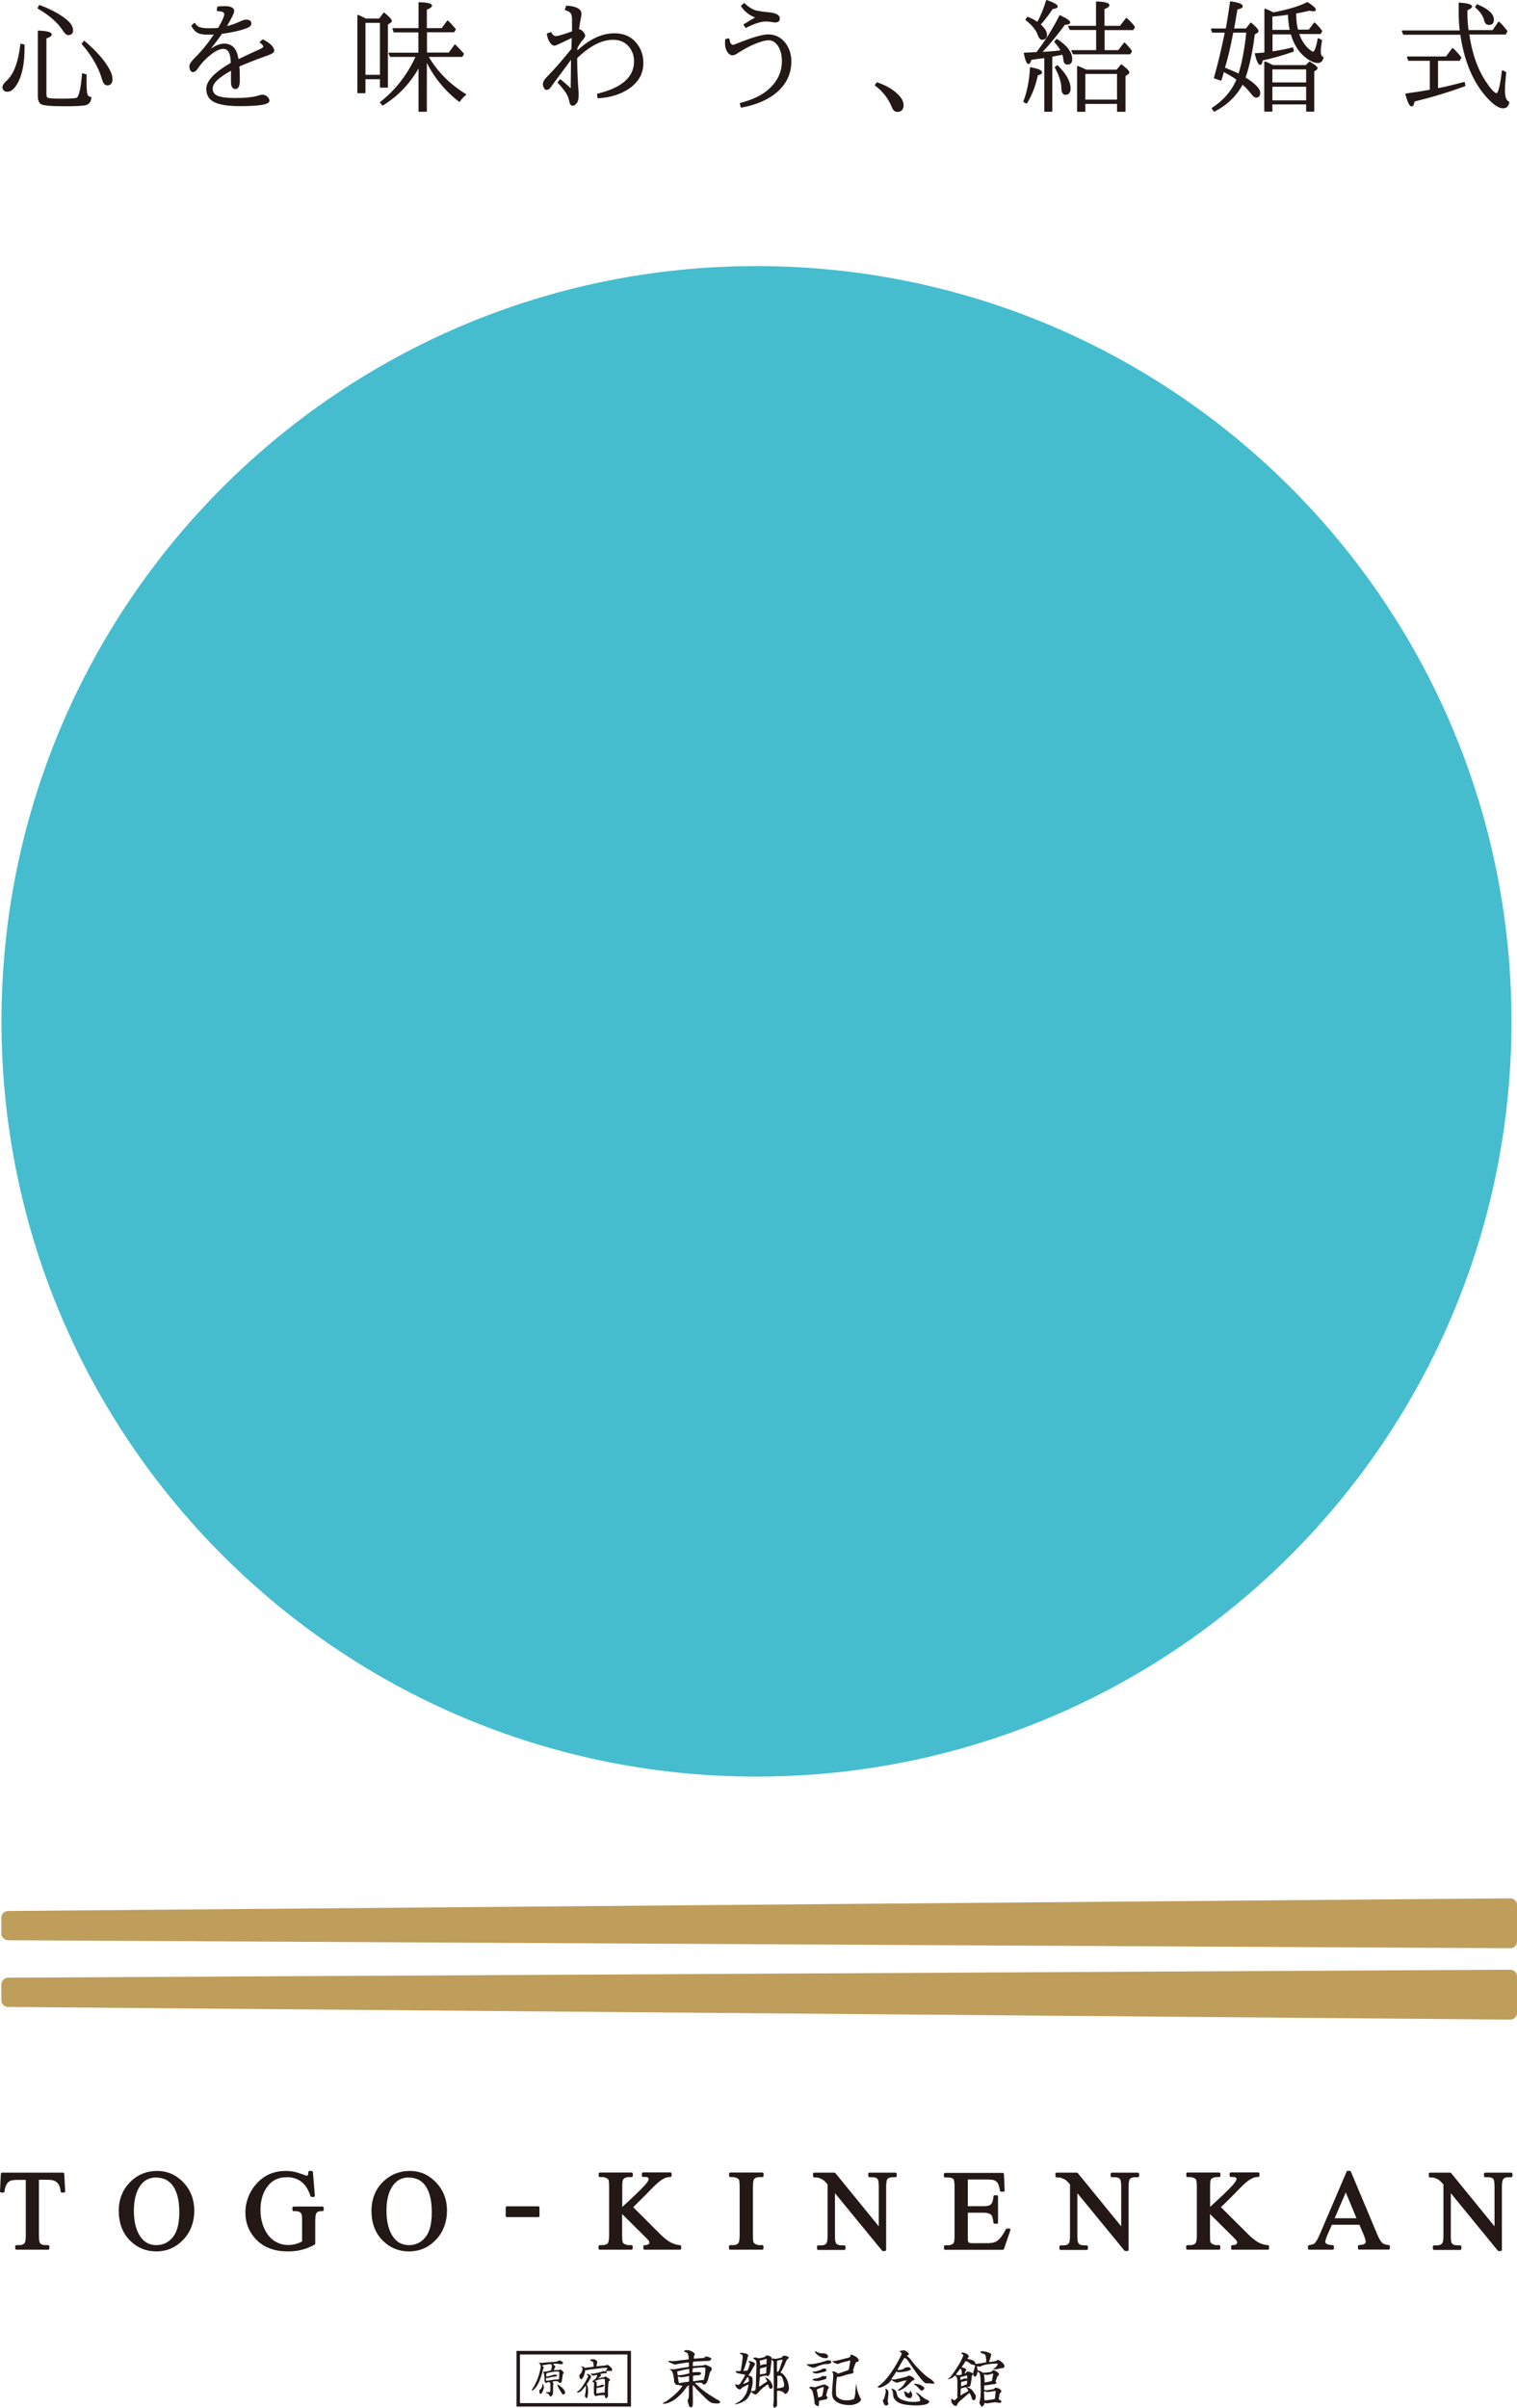 <?xml version="1.0" encoding="UTF-8"?>
<svg id="_レイヤー_1" data-name="レイヤー 1" xmlns="http://www.w3.org/2000/svg" viewBox="0 0 123.53 196.02">
  <defs>
    <style>
      .cls-1, .cls-2, .cls-3 {
        stroke-width: 0px;
      }

      .cls-1, .cls-4, .cls-5 {
        fill: #231815;
      }

      .cls-2 {
        fill: #bf9d5a;
      }

      .cls-3 {
        fill: #45bdcf;
      }

      .cls-4 {
        stroke-width: .1px;
      }

      .cls-4, .cls-5 {
        stroke: #231815;
        stroke-linecap: round;
        stroke-linejoin: round;
      }

      .cls-5 {
        stroke-width: .2px;
      }
    </style>
  </defs>
  <path class="cls-3" d="m123.08,83.14c0,33.96-27.52,61.48-61.48,61.48S.12,117.09.12,83.14,27.64,21.66,61.6,21.66s61.48,27.52,61.48,61.48Z"/>
  <g>
    <path class="cls-5" d="m5.13,176.96l.08,1.42h-.17c-.03-.25-.08-.43-.14-.54-.1-.18-.21-.3-.37-.38-.15-.08-.35-.12-.61-.12h-.85v4.63c0,.38.04.61.12.7.12.13.29.19.52.19h.21v.17H1.34v-.17h.21c.25,0,.44-.07.55-.23.06-.09.1-.31.1-.65v-4.63h-.73c-.28,0-.48.02-.61.06-.15.05-.29.16-.39.32-.11.17-.18.38-.2.65H.1l.07-1.42h4.95Z"/>
    <path class="cls-5" d="m12.81,176.82c.79,0,1.47.3,2.05.9.57.6.86,1.35.86,2.24s-.29,1.69-.87,2.29c-.58.61-1.29.92-2.12.92s-1.53-.3-2.11-.89c-.56-.59-.85-1.36-.85-2.31s.33-1.75.99-2.36c.56-.53,1.24-.79,2.04-.79Zm-.08.33c-.54,0-.98.2-1.31.6-.4.51-.62,1.24-.62,2.21s.21,1.75.64,2.29c.33.4.75.61,1.29.61.57,0,1.04-.22,1.41-.67.37-.44.56-1.14.56-2.1,0-1.04-.2-1.81-.62-2.32-.33-.4-.79-.61-1.36-.61Z"/>
    <path class="cls-5" d="m25.38,176.82l.16,1.92h-.16c-.16-.48-.36-.83-.62-1.08-.36-.35-.83-.53-1.39-.53-.78,0-1.36.31-1.76.92-.34.52-.5,1.13-.5,1.84,0,.58.11,1.11.33,1.58.22.48.52.83.88,1.05.36.22.73.33,1.12.33.22,0,.44-.03.65-.08.21-.06.41-.14.61-.25v-1.75c0-.3-.02-.51-.07-.6-.04-.09-.12-.16-.21-.21-.1-.05-.27-.07-.51-.07v-.17h2.35v.17h-.11c-.23,0-.39.08-.48.23-.06.11-.1.33-.1.66v1.85c-.34.19-.68.33-1.02.41-.33.09-.7.13-1.11.13-1.18,0-2.07-.38-2.68-1.13-.46-.56-.68-1.21-.68-1.95,0-.53.13-1.04.38-1.54.31-.58.72-1.03,1.25-1.34.45-.26.97-.39,1.57-.39.22,0,.42.02.61.06.18.03.44.11.77.23.17.06.28.1.34.1.05,0,.1-.03.14-.08.04-.05.06-.16.07-.31h.17Z"/>
    <path class="cls-5" d="m33.39,176.82c.79,0,1.47.3,2.04.9.58.6.87,1.35.87,2.24s-.3,1.69-.87,2.29c-.58.61-1.29.92-2.12.92s-1.54-.3-2.11-.89c-.57-.59-.85-1.36-.85-2.31s.32-1.75.98-2.36c.57-.53,1.26-.79,2.05-.79Zm-.09.33c-.54,0-.98.2-1.31.6-.41.51-.62,1.24-.62,2.21s.21,1.75.64,2.29c.32.4.75.61,1.29.61.57,0,1.04-.22,1.41-.67.37-.44.55-1.14.55-2.1,0-1.04-.2-1.81-.61-2.32-.33-.4-.79-.61-1.36-.61Z"/>
    <path class="cls-5" d="m41.28,179.7h2.55v.68h-2.55v-.68Z"/>
    <path class="cls-5" d="m51.41,179.66l2.23,2.23c.37.37.69.62.95.75.26.13.52.21.78.22v.17h-2.88v-.17c.17,0,.3-.03.37-.09.07-.06.12-.12.12-.2,0-.07-.02-.13-.05-.19-.02-.05-.12-.16-.28-.32l-2.09-2.07v1.96c0,.31.02.51.06.61.02.07.08.14.18.19.13.07.27.11.42.11h.2v.17h-2.58v-.17h.21c.24,0,.44-.07.54-.22.07-.1.11-.33.11-.69v-3.92c0-.3-.02-.51-.05-.61-.03-.07-.1-.13-.19-.19-.13-.07-.27-.11-.4-.11h-.21v-.17h2.58v.17h-.2c-.15,0-.28.03-.42.1-.08.05-.15.12-.19.21-.03.1-.05.29-.05.59v1.86c.06-.06.27-.24.62-.57.88-.81,1.42-1.35,1.61-1.63.08-.12.12-.22.12-.31,0-.08-.03-.13-.1-.19-.05-.05-.16-.07-.31-.07h-.14v-.17h2.22v.17c-.13,0-.25.02-.35.05-.12.03-.24.1-.4.19-.15.1-.34.25-.56.46-.07.06-.37.37-.91.92l-.93.92Z"/>
    <path class="cls-5" d="m62.07,182.86v.17h-2.61v-.17h.22c.24,0,.42-.07.54-.22.07-.1.11-.33.11-.69v-3.92c0-.3-.02-.51-.05-.61-.03-.07-.1-.14-.19-.19-.13-.07-.27-.11-.4-.11h-.22v-.17h2.61v.17h-.22c-.25,0-.43.07-.54.22-.07.1-.11.32-.11.69v3.92c0,.31.02.51.06.61.02.07.09.14.18.19.13.07.27.11.4.11h.22Z"/>
    <path class="cls-5" d="m66.3,176.96h1.65l3.71,4.55v-3.5c0-.37-.04-.61-.13-.7-.11-.13-.29-.18-.52-.18h-.21v-.17h2.12v.17h-.21c-.26,0-.45.07-.55.23-.06.1-.1.31-.1.66v5.12h-.16l-4.01-4.89v3.74c0,.38.04.61.13.7.11.13.29.19.52.19h.21v.17h-2.12v-.17h.21c.27,0,.45-.07.55-.23.06-.09.1-.31.1-.65v-4.22c-.17-.2-.31-.34-.39-.4-.1-.07-.22-.13-.4-.19-.09-.03-.22-.04-.39-.04v-.17Z"/>
    <path class="cls-5" d="m78.71,177.29v2.4h1.34c.34,0,.57-.05.69-.16.15-.14.23-.38.26-.73h.17v2.12h-.17c-.04-.3-.09-.48-.13-.57-.05-.11-.14-.19-.27-.24-.12-.06-.31-.09-.55-.09h-1.34v2c0,.27.01.43.03.49.03.06.06.11.13.14.06.03.17.05.34.05h1.03c.34,0,.6-.02.74-.07.16-.05.31-.14.45-.28.19-.19.38-.47.57-.84h.18l-.52,1.53h-4.69v-.17h.22c.14,0,.28-.03.4-.1.1-.05.16-.12.19-.21.03-.1.05-.29.05-.59v-3.94c0-.38-.04-.62-.12-.71-.11-.12-.29-.17-.53-.17h-.22v-.17h4.69l.06,1.33h-.18c-.06-.32-.13-.54-.2-.65-.07-.12-.19-.21-.34-.28-.12-.04-.33-.06-.63-.06h-1.67Z"/>
    <path class="cls-5" d="m86.04,176.96h1.65l3.71,4.55v-3.5c0-.37-.04-.61-.13-.7-.11-.13-.29-.18-.52-.18h-.21v-.17h2.12v.17h-.21c-.27,0-.45.07-.55.23-.06.1-.1.31-.1.66v5.12h-.16l-4.01-4.89v3.74c0,.38.04.61.13.7.11.13.29.19.52.19h.21v.17h-2.12v-.17h.21c.27,0,.45-.07.55-.23.06-.09.1-.31.1-.65v-4.22c-.17-.2-.31-.34-.39-.4-.1-.07-.23-.13-.4-.19-.09-.03-.22-.04-.39-.04v-.17Z"/>
    <path class="cls-5" d="m99.27,179.66l2.24,2.23c.37.37.68.62.94.75.27.13.52.21.79.22v.17h-2.89v-.17c.17,0,.3-.03.37-.09.07-.06.12-.12.12-.2,0-.07-.01-.13-.04-.19-.03-.05-.12-.16-.28-.32l-2.09-2.07v1.96c0,.31.01.51.05.61.03.07.1.14.19.19.13.07.27.11.4.11h.2v.17h-2.58v-.17h.21c.25,0,.44-.07.54-.22.08-.1.12-.33.12-.69v-3.92c0-.3-.02-.51-.06-.61-.03-.07-.09-.13-.18-.19-.13-.07-.27-.11-.41-.11h-.21v-.17h2.58v.17h-.2c-.14,0-.28.03-.4.1-.1.05-.16.12-.19.21-.04.1-.05.29-.05.59v1.86c.05-.06.26-.24.61-.57.89-.81,1.43-1.35,1.61-1.63.09-.12.13-.22.13-.31,0-.08-.03-.13-.1-.19-.06-.05-.17-.07-.32-.07h-.14v-.17h2.23v.17c-.14,0-.26.02-.36.05-.11.03-.23.1-.39.19-.16.1-.35.25-.57.46-.06.06-.37.37-.9.92l-.94.92Z"/>
    <path class="cls-5" d="m110.74,181h-2.35l-.42.96c-.09.24-.15.41-.15.53,0,.09.04.17.14.24.09.07.28.12.56.13v.17h-1.91v-.17c.25-.04.43-.1.5-.17.15-.14.32-.44.5-.88l2.14-5h.16l2.12,5.05c.17.41.32.67.46.79.14.12.33.19.59.2v.17h-2.4v-.17c.24-.01.41-.05.5-.12.09-.06.13-.15.13-.24,0-.13-.06-.34-.18-.63l-.37-.87Zm-.13-.33l-1.02-2.46-1.06,2.46h2.08Z"/>
    <path class="cls-5" d="m116.44,176.96h1.65l3.71,4.55v-3.5c0-.37-.04-.61-.12-.7-.12-.13-.29-.18-.53-.18h-.21v-.17h2.12v.17h-.21c-.26,0-.44.07-.54.23-.06.1-.11.31-.11.66v5.12h-.16l-4-4.89v3.74c0,.38.03.61.12.7.12.13.29.19.52.19h.22v.17h-2.12v-.17h.21c.26,0,.44-.07.54-.23.07-.09.11-.31.11-.65v-4.22c-.18-.2-.32-.34-.4-.4-.1-.07-.22-.13-.4-.19-.09-.03-.21-.04-.39-.04v-.17Z"/>
  </g>
  <g>
    <path class="cls-2" d="m123.53,158.05c0,.3-.25.55-.55.54l-122.32-.65c-.3,0-.55-.25-.55-.55v-1.28c0-.3.25-.55.55-.55l122.32-1.03c.3,0,.55.24.55.54v2.97Z"/>
    <path class="cls-2" d="m123.53,163.86c0,.3-.25.55-.55.54l-122.32-1.03c-.3,0-.55-.25-.55-.55v-1.28c0-.3.25-.55.55-.55l122.32-.65c.3,0,.55.24.55.54v2.98Z"/>
  </g>
  <g>
    <path class="cls-4" d="m1.71,3.61l.24.06v.24c0,1.17-.17,2.09-.52,2.77-.27.49-.53.74-.82.74-.23,0-.36-.11-.36-.34,0-.12.11-.28.31-.46.6-.54.98-1.55,1.15-3.02ZM3.21.46c.8.29,1.46.64,2,1.03.46.34.69.66.69.97,0,.23-.12.35-.34.35-.12,0-.25-.11-.39-.33-.4-.64-1.09-1.25-2.06-1.82l.11-.2Zm3.79,5.63v.45c-.01.64.02,1.05.1,1.22.05.11.15.17.29.17-.01.31-.15.5-.41.58-.21.06-.8.09-1.76.09-1.09,0-1.73-.06-1.88-.18-.14-.11-.21-.31-.21-.61V2.54c.69.03,1.03.12,1.03.27,0,.09-.14.19-.43.28v4.57c0,.2.05.31.16.35.1.05.49.07,1.17.07s1.08-.03,1.2-.07c.21-.11.37-.78.47-2l.28.1Zm-.14-2.71c.74.62,1.34,1.25,1.77,1.89.32.47.48.86.48,1.17s-.13.46-.37.46c-.17,0-.3-.15-.39-.47-.27-.95-.82-1.9-1.65-2.87l.17-.19Z"/>
    <path class="cls-4" d="m17.8,2.31c.34-.58.51-.96.51-1.14,0-.11-.05-.19-.14-.23-.08-.04-.24-.07-.47-.09l.04-.27c.18-.02.37-.03.56-.03.48,0,.72.12.72.35,0,.15-.21.58-.64,1.3.38-.08.75-.21,1.13-.38.23-.12.4-.17.51-.17.27,0,.4.08.4.27,0,.13-.11.23-.3.31-.51.2-1.21.36-2.08.48-.36.53-.76,1.05-1.2,1.58.53-.46,1-.69,1.42-.69.64,0,1.01.43,1.12,1.29.7-.34,1.31-.62,1.8-.84.2-.1.31-.18.31-.24,0-.11-.1-.24-.29-.38l.21-.17c.58.31.87.6.87.88,0,.1-.15.2-.46.31-1.06.38-1.86.7-2.38.93.03.34.04.72.04,1.16s-.11.66-.31.66-.31-.18-.31-.53v-1c-.57.32-.98.6-1.22.83-.24.24-.37.48-.37.72,0,.3.15.51.45.63.28.12.76.18,1.43.18.85,0,1.49-.07,1.92-.21.11-.04.21-.06.29-.06.12,0,.22.03.31.09.15.12.22.23.22.35,0,.26-.79.39-2.35.39-1.05,0-1.79-.13-2.19-.39-.33-.2-.5-.53-.5-.96,0-.64.66-1.33,1.99-2.09,0-.82-.22-1.22-.67-1.22-.39,0-.91.31-1.56.95-.2.21-.39.44-.56.7-.11.16-.22.24-.35.24-.07,0-.14-.06-.18-.16-.03-.09-.05-.18-.05-.27,0-.15.16-.39.48-.7.51-.5,1.03-1.14,1.56-1.93-.07.01-.29.01-.64.01s-.61-.05-.78-.15c-.16-.09-.31-.26-.46-.51l.21-.2c.11.19.27.31.48.37.17.05.41.07.73.07s.55-.01.73-.03Z"/>
    <path class="cls-4" d="m29.78,1.56h1.12l.37-.49c.39.33.59.54.59.62,0,.05-.02.09-.07.12l-.25.16v5.12h-.55v-.69h-1.28v1.14h-.56V1.26c.13.05.3.13.51.24l.13.07Zm-.07.24v4.34h1.28V1.81h-1.28Zm5,3.14v4.11h-.58v-3.66c-.73,1.33-1.72,2.38-2.97,3.15l-.17-.2c1.28-1,2.24-2.26,2.92-3.76h-2.12l-.1-.24h2.43v-1.75h-2.03l-.08-.25h2.12V.23c.67.02,1,.1,1,.24,0,.07-.14.17-.42.28v1.59h1.28l.46-.62c.18.16.38.38.62.67l-.12.19h-2.23v1.75h1.85l.48-.66c.31.3.53.54.68.72l-.11.19h-2.79c.73,1.27,1.75,2.3,3.08,3.12-.2.15-.36.33-.5.54-1.15-.88-2.04-1.98-2.69-3.3Z"/>
    <path class="cls-4" d="m46.95,4.24c1.02-.98,2.04-1.48,3.08-1.48.67,0,1.19.2,1.6.6.47.48.71,1.06.71,1.76,0,.9-.43,1.61-1.26,2.13-.66.41-1.45.65-2.38.7l-.03-.28c2.01-.48,3.01-1.37,3.01-2.68,0-.44-.13-.83-.38-1.16-.33-.43-.79-.64-1.37-.64-.94,0-1.92.5-2.98,1.52,0,.9.04,1.8.11,2.71.01.11.01.21.01.3,0,.29-.03.48-.11.6-.12.16-.22.24-.31.24-.14,0-.22-.12-.25-.35-.05-.25-.15-.49-.31-.73-.13-.19-.34-.45-.63-.77l.17-.21c.06.06.16.15.3.26.26.23.46.41.59.53l.03-2.58c-.39.54-.8,1.09-1.22,1.65-.26.35-.45.6-.54.74-.09.11-.18.17-.28.17-.06,0-.13-.05-.18-.15-.05-.09-.07-.19-.07-.29,0-.16.14-.38.42-.65.54-.55,1.17-1.28,1.9-2.18,0,0,0-.34.03-.99-.64.3-1.03.49-1.16.55-.16.07-.26.11-.29.11-.13,0-.24-.09-.35-.26-.11-.16-.19-.38-.23-.65l.28-.09c.1.21.23.32.43.32.14,0,.58-.13,1.34-.4v-.3c0-.15,0-.37,0-.67,0-.29-.04-.48-.13-.58-.07-.1-.22-.19-.45-.25l.09-.28c.78.05,1.16.26,1.16.63,0,.06-.02.21-.07.44-.02.09-.07.37-.14.85h.03c.1,0,.18.04.27.12.14.14.21.26.21.35,0,.06-.04.15-.14.27-.15.16-.32.4-.49.72v.34Z"/>
    <path class="cls-4" d="m59.35,3.18c.04.35.16.52.35.52.05,0,.21-.06.48-.17,1.14-.45,1.93-.68,2.37-.68.53,0,.98.21,1.33.63.34.43.51.93.51,1.51,0,1.08-.46,1.96-1.38,2.66-.65.49-1.52.85-2.64,1.06l-.08-.28c1.01-.26,1.8-.64,2.35-1.14.72-.65,1.08-1.42,1.08-2.32,0-.53-.12-.95-.35-1.29-.21-.3-.47-.45-.78-.45-.29,0-.67.11-1.16.31-.44.18-.93.45-1.5.82-.11.06-.19.09-.28.09-.15,0-.29-.09-.39-.27-.12-.18-.17-.4-.17-.67,0-.12.01-.21.01-.28l.24-.06Zm1.25-1.17c.14-.08.31-.19.53-.32.27-.15.42-.25.47-.28-.5-.16-.9-.47-1.21-.91l.21-.2c.34.33.69.55,1.05.62.24.05.56.1.96.13.56.05.84.21.84.46,0,.18-.12.27-.34.27-.01,0-.05,0-.15-.02-.25-.04-.44-.06-.6-.06-.41,0-.96.18-1.62.52l-.15-.22Z"/>
    <path class="cls-4" d="m71.42,6.75c.81.28,1.41.66,1.82,1.13.19.23.29.46.29.69,0,.33-.16.49-.48.49-.16,0-.3-.13-.39-.38-.28-.68-.73-1.27-1.37-1.75l.14-.18Z"/>
    <path class="cls-4" d="m83.38,8.27c.31-.81.49-1.73.54-2.75.6.12.89.24.89.38,0,.08-.12.14-.34.19-.18.87-.48,1.64-.88,2.29l-.21-.11Zm1.04-3.97c.72-.93,1.35-1.94,1.89-3.01.52.24.79.43.79.54,0,.08-.14.13-.41.14-.61.83-1.24,1.61-1.91,2.31l.63-.04c.32-.02.66-.05,1.02-.1-.11-.22-.29-.47-.53-.74l.16-.18c.81.53,1.2,1.06,1.2,1.6,0,.26-.11.39-.33.39-.16,0-.25-.09-.28-.28-.02-.19-.05-.37-.11-.53-.13.03-.38.07-.79.15-.02,0-.04,0-.06.01-.03,0-.04,0-.05.01v4.48h-.55v-4.4l-.07.03c-.11.02-.3.04-.55.07-.22.03-.4.06-.53.08-.05.22-.12.33-.19.33-.11,0-.22-.28-.33-.82.19-.01.4-.02.64-.03.24-.01.37-.02.38-.02Zm.07-2.44c.3-.56.55-1.17.74-1.81.56.2.85.36.85.48,0,.07-.13.13-.39.16-.34.51-.68.95-1.01,1.31.35.3.53.58.53.83,0,.24-.12.36-.35.36-.13,0-.22-.12-.31-.36-.14-.41-.47-.82-1-1.23l.14-.18c.34.14.61.29.8.43Zm1.62,3.51c.68.67,1.02,1.29,1.02,1.84,0,.3-.13.46-.37.46-.17,0-.27-.15-.28-.45,0-.52-.19-1.1-.54-1.74l.17-.12Zm3.79-2.98v1.74h1.19l.47-.62c.23.23.43.45.57.66l-.12.2h-4.61l-.11-.24h2.02v-1.74h-2.16l-.12-.24h2.27V.17c.66.02.99.11.99.26,0,.08-.14.18-.4.28v1.44h1.34l.49-.64c.29.25.5.48.65.69l-.11.2h-2.37Zm-1.45,3.33h2.5l.36-.43c.39.3.6.5.6.6,0,.04-.02.08-.08.12l-.23.16v2.88h-.59v-.64h-2.68v.64h-.57v-3.63c.2.07.42.17.69.3Zm-.12.25v2.19h2.68v-2.19h-2.68Z"/>
    <path class="cls-4" d="m99.8,2.61h-1.06l-.08-.24h1.19l.02-.08c.11-.54.21-1.25.34-2.13.63.09.94.21.94.35,0,.09-.14.16-.43.22-.12.7-.2,1.22-.27,1.56,0,.02-.01.05-.01.08h1.04l.38-.48c.38.32.57.53.57.64,0,.03-.02.07-.06.1l-.24.14c-.17,1.42-.43,2.6-.76,3.56.8.5,1.2.91,1.2,1.23,0,.22-.1.34-.29.34-.11,0-.23-.12-.4-.34-.19-.25-.43-.5-.71-.74-.5.95-1.27,1.69-2.29,2.22l-.16-.22c.94-.61,1.62-1.39,2.02-2.35-.32-.24-.69-.46-1.11-.67-.03.06-.04.12-.05.17-.06.24-.13.42-.16.54l-.52-.17c.33-1.15.62-2.39.89-3.72Zm.58,0c-.21,1.14-.44,2.12-.69,2.93.46.18.86.35,1.2.52.3-.95.51-2.1.65-3.45h-1.16Zm5.34.09c.19.57.48,1.03.87,1.36.16.13.27.2.32.2.16,0,.31-.37.44-1.1l.25.13c-.06.4-.1.7-.1.88,0,.29.08.46.23.52-.07.26-.21.39-.42.39-.33,0-.7-.2-1.14-.58-.46-.42-.8-1-1.02-1.75h-1.58v1.49c.62-.09,1.17-.2,1.68-.33l.06.25c-.83.29-1.67.53-2.53.72-.02.23-.09.35-.16.35-.12,0-.25-.28-.39-.85.24-.01.51-.03.78-.06V.76c.22.07.45.18.67.3,1.21-.23,2.15-.51,2.78-.84.42.27.64.46.64.58,0,.05-.05.07-.15.07-.06,0-.16-.01-.32-.05-.51.12-.89.2-1.13.23,0,.02,0,.07,0,.14,0,.08.01.14.01.18,0,.36.05.72.15,1.09h.94l.44-.58c.2.19.4.4.58.65l-.11.19h-1.79Zm-2.1,2.65h2.73l.29-.29c.4.24.6.4.6.48,0,.04-.03.09-.11.14l-.16.12v3.24h-.56v-.59h-2.85v.59h-.56v-3.99c.13.04.34.14.63.29Zm-.06-2.87h1.52c-.09-.42-.14-.87-.16-1.34-.29.05-.72.11-1.3.16h-.06v1.17Zm0,3.12v1.16h2.85v-1.16h-2.85Zm2.85,2.62v-1.21h-2.85v1.21h2.85Z"/>
    <path class="cls-4" d="m119.59,2.74c.22,1.61.69,2.94,1.4,3.98.41.62.71.92.88.92s.33-.62.48-1.87l.25.13c-.06.64-.1,1.12-.1,1.46,0,.55.12.87.36.96-.06.3-.22.45-.47.45-.33,0-.77-.3-1.31-.9-1.11-1.24-1.81-2.94-2.12-5.09h-4.66l-.1-.25h4.72c-.01-.07-.02-.17-.03-.28-.04-.38-.06-.82-.06-1.33V.26c.66.05.99.14.99.27,0,.07-.13.17-.38.28v.21c0,.48.03.98.1,1.48h2.03l.48-.69c.2.19.39.4.57.63l.08.1-.11.22h-3.02Zm-2.54,2.16v2.34c.8-.16,1.53-.34,2.18-.52l.05.25c-1.39.51-2.76.92-4.13,1.25-.05.27-.12.4-.19.4-.14,0-.3-.32-.47-.96.66-.09,1.32-.19,1.99-.31v-2.45h-1.76l-.1-.25h3.15l.52-.69c.23.22.46.46.66.73l-.12.21h-1.79Zm3.23-4.5c.88.36,1.32.76,1.32,1.21,0,.25-.12.37-.35.37-.18,0-.3-.11-.34-.32-.1-.39-.34-.75-.74-1.08l.12-.18Z"/>
  </g>
  <path class="cls-1" d="m54.57,192.86c.06,0,.33,0,.38,0,.12-.02.59-.11.69-.12l.4-.06s.06-.03.06-.08c0-.3-.02-.3-.05-.3-.05,0-.35.06-.46.07-.22.03-.5.09-.51.09-.02,0-.1.02-.12.02-.04,0-.25-.09-.33-.13-.04-.02-.16-.07-.22-.11v-.04s.1-.02.11-.02c.02,0,.15.02.17.02s.3-.01.32-.01c.18-.03.63-.08.9-.11.16-.02.17-.01.17-.08,0-.12-.03-.43-.14-.48-.17-.07-.21-.07-.24-.12.04-.06.05-.07.16-.09h.15c.05,0,.08,0,.16.03.02.01.12.05.14.06.09.04.18.11.23.16.03.02.03.1.03.14-.02.04-.05.07-.06.08-.01.01-.01.11-.01.13v.09h.03c.15,0,.55-.04.68-.05.12,0,.17-.03.23-.12.02,0,.06,0,.08,0,.01,0,.12.01.19.04.1.03.16.08.19.1.01,0,.03.02.03.04,0,.06-.11.14-.17.17-.02,0-1.18.04-1.31.07h0c-.03.05-.03.08-.03.13,0,.09,0,.1-.01.21.02.02.02.02.03.02l.4-.03c.14,0,.4-.03.43-.03q.1-.05.16-.05c.06,0,.4.15.42.17.07.04.11.06.11.2,0,.06-.02.07-.13.21-.04.06-.17.6-.18.64-.11.27-.14.31-.24.36-.02,0-.07.03-.09.03-.03,0-.06-.02-.08-.04-.09-.1-.11-.11-.17-.11-.23,0-.27,0-.46.02v.03c.05.05.3.27.34.31.08.08.32.29.61.48,0,0,.19.13.22.15.24.15.44.26.55.35l.09.04s.12.06.16.1c.04.04.06.08.06.12,0,.07-.17.09-.19.09s-.13,0-.15,0c-.3-.03-.36-.03-.52-.15-.03-.02-.17-.13-.19-.15-.13-.12-.67-.66-.78-.77-.05-.06-.34-.41-.37-.41,0,0,0,0-.03.01v.02s0,.62,0,.69c0,0,.01.12.01.15v.6c0,.06,0,.32-.14.32-.02,0-.09-.02-.13-.04-.05-.08-.05-.09-.1-.26,0-.04-.06-.19-.06-.22,0-.04.04-.11.07-.2,0-.05.02-.07.03-.15.01-.13.01-.33.01-.45,0-.1-.01-.4,0-.46v-.02c-.15.08-.23.21-.32.33-.08.12-.25.31-.37.44-.11.11-.32.29-.49.41-.27.19-.6.3-.73.32-.02,0-.14,0-.17,0-.02,0-.04,0-.07-.03h-.01c.11-.05.2-.1.28-.14.07-.04.13-.08.19-.13.34-.25.62-.5.8-.69.03-.03.15-.17.18-.2.16-.21.18-.23.18-.29,0,0-.08.02-.1.02,0,0-.15-.04-.21-.06-.05-.02-.16.01-.19,0-.02-.03-.18-.18-.18-.29v-.16c-.01-.05-.06-.42-.13-.6-.03-.08-.08-.12-.22-.21v-.03Zm1.08.45c.18-.04.4-.09.48-.11,0-.25,0-.28-.01-.35,0,0-.03-.01-.04-.01,0,0-.32.05-.38.07-.08.02-.46.1-.52.12-.03,0-.03.03-.03.07,0,.05.02.2.05.26,0,0,.28-.02.46-.05Zm.48.13s-.02-.02-.03-.02c0,0-.29.05-.34.06-.1.01-.27.04-.29.04-.04,0-.22-.06-.27-.06.01.06.01.11.02.18.02.12.03.24.07.34.02,0,.05,0,.07,0,.05,0,.28-.04.34-.05.09-.02.17-.03.21-.03.03,0,.15-.02.2-.03v-.43Zm.46-.33s.12-.02.17-.02c.18.01.33,0,.33.1,0,.03-.03.15-.22.16-.44.02-.44.04-.44.08,0,.02,0,.22,0,.28,0,.12,0,.13.05.13.01,0,.64-.1.73-.1.11,0,.12,0,.13-.13.01-.05.06-.29.07-.34.02-.15.03-.29.03-.46,0-.08-.02-.1-.3-.1-.07,0-.37.04-.44.04-.07,0-.27.02-.28.04-.02.03-.03.27-.03.27,0,.04.01.04.04.06.02,0,.12-.03.14-.03Z"/>
  <path class="cls-1" d="m59.83,195.7s.36-.2.39-.22c.19-.13.29-.23.51-.58.08-.14.21-.56.21-.78-.02,0-.04,0-.05,0-.1.05-.36.2-.44.23l-.11.12c-.05.03-.09.04-.11.04-.05,0-.27-.14-.28-.18-.01-.02-.04-.1-.04-.11-.01-.02-.02-.04-.05-.07,0-.03,0-.06.04-.06.12.03.13.04.19.04.17,0,.23-.18.43-.5.03-.04.1-.18.11-.21.03-.06.03-.07.04-.12-.06,0-.17-.03-.34-.06-.1-.02-.28-.05-.32-.07-.05-.04-.1-.09-.1-.15,0-.03.04-.03.05-.02.03.03.04.02.1.02.27,0,.26-.02.28-.12.04-.22.14-.95.14-1.04,0-.16-.02-.17-.22-.26,0,0-.02-.01-.02-.03,0-.04.07-.04.09-.04.39,0,.61.13.61.2,0,.03-.05.13-.06.15,0,.1-.11.41-.17.62,0,.02-.05.17-.07.23-.02.05-.04.1-.07.16-.03.04-.04.05-.04.1.02,0,.06,0,.11,0,.07,0,.17-.02.22-.02.06-.06.21-.51.21-.6-.04-.04-.12-.14-.1-.18.11,0,.2.03.36.1.08.03.14.06.14.13,0,.11-.06.19-.14.28-.01.04-.05.13-.1.21-.04.1-.16.27-.29.46.04.02.21.05.24.08.07.06.11.14.11.33,0,0,0,.07,0,.16-.01.17-.03.31-.1.52-.02.07-.03.12-.03.13,0,.04.06.06.1.06.1,0,.22-.03.27-.14.02-.04.04-.97.04-1.06.01-.35.03-.83.03-.88,0-.23.01-.41-.1-.47-.07-.04-.16-.12-.16-.14,0-.03.02-.04.06-.04.04,0,.14-.02.15-.02,0,0,.07.02.11.04.03.02.06.03.11.03.12-.01.32-.04.53-.12,0,0,.04-.06.05-.08.02-.02.06-.03.1-.03.12,0,.41.1.39.24.01.02.02.04.04.04.02,0,.05-.04.06-.04,0,0,.17.04.2.04.1,0,.52-.11.55-.13.01-.01.05-.1.06-.12.32-.03.49.1.49.17,0,.02-.11.09-.12.1-.08.1-.14.21-.17.32-.05.14-.27.58-.3.63-.03.04-.07.1-.1.14,0,0,.04.02.13.06.18.12.36.39.46.65.07.19.11.49.11.61,0,0-.03.23-.18.36-.05.03-.13.07-.14.07-.02,0-.02,0-.1-.11-.04-.05-.14-.09-.19-.11-.19-.08-.32-.04-.34-.04,0,0-.02.02-.02.03,0,.02,0,.32,0,.34,0,.05-.01.23-.01.27,0,.06.01.31.01.37,0,.18-.01.2-.03.23-.05.08-.15.14-.18.14-.06,0-.11-.2-.11-.22,0,0,.04-.16.05-.43,0-.64,0-1.4,0-1.4,0-.05,0-.17,0-.46-.01-.29-.01-.71-.01-.71,0-.02,0-.13,0-.15,0-.05-.01-.29-.01-.34,0-.02,0-.03,0-.05-.02-.03-.13-.14-.15-.16h-.02v.14s-.02.21-.05.4c-.02.19-.04.53-.1.66-.04.11-.14.17-.23.13,0,0-.03-.04-.03-.04-.04,0-.17.03-.23.04-.05.01-.15.03-.19.04-.03,0-.09.03-.11.06-.01.03-.03.21-.05.45,0,.02-.02.27-.02.31.05,0,.11-.03.39-.24.04-.03.22-.14.27-.17,0-.08-.1-.24-.17-.29v-.02s.04,0,.06,0c.02,0,.15.04.3.2.02.03.06.07.11.14.04.05.11.19.13.28,0,.04.02.1.02.13,0,.08-.1.16-.14.16-.07,0-.16-.06-.18-.18-.03-.11-.04-.15-.07-.19-.08.04-.37.25-.53.39-.15.16-.38.45-.49.45-.02,0-.22-.11-.35-.23,0,.02-.09.2-.17.34-.06.12-.14.21-.22.29-.13.11-.31.2-.33.21-.18.1-.52.18-.54.18s-.04,0-.04-.03h.01Zm.7-1.65c.09,0,.43-.16.44-.2.01-.02.01-.03.01-.05,0-.08-.02-.34-.13-.29-.04.09-.06.12-.11.18-.1.14-.19.29-.22.35v.02Zm1.34-.76s.27-.05.35-.06c.08-.02.14-.04.16-.04.01-.01.02-.03.02-.05v-.26c0-.1.01-.21.01-.24-.02-.01-.11.07-.15.08-.24.04-.36.03-.37.14,0,.06-.01.16-.01.18,0,.08,0,.12,0,.22v.03Zm.04-.72h0s.06-.06.26-.1c.1-.02.15,0,.24,0,0-.1.02-.39.02-.41,0-.02,0-.05-.03-.05-.02,0-.17.07-.31.1-.21.04-.23.03-.23.08,0,.02,0,.03.02.06,0,.03.02.07.02.16v.16Zm1.38-.38c-.02.05-.02.11-.02.2v.64s.02.05.05.05c.1,0,.19-.32.21-.38.04-.14.13-.37.18-.52.01-.03.01-.05.01-.1-.06,0-.35.06-.42.08l-.02.02Zm0,2.23c.13,0,.47-.08.49-.1.07-.04.07-.15.07-.17,0-.17-.05-.33-.11-.48-.06-.18-.1-.27-.24-.28-.09,0-.2.01-.2.01v.14c.01.1,0,.35,0,.57,0,.12,0,.18-.02.28v.03Z"/>
  <path class="cls-1" d="m66.72,192.57c-.19.06-.39.17-.44.17-.12,0-.2-.03-.36-.1-.04-.02-.16-.09-.18-.11,0-.01-.04-.05-.05-.06,0-.01,0-.02.03-.02.03,0,.21,0,.26,0,0,0,.22-.02.27-.02.19-.03.67-.13.7-.16.39-.12.44-.13.49-.13.07,0,.18.01.2.03.03.02.04.06.05.11,0,.02,0,.02,0,.06-.02.04-.21.1-.3.1s-.13,0-.19,0c-.08.01-.27.05-.47.12Zm-.04,3.12c0,.09,0,.17-.07.17-.1,0-.28-.15-.28-.21v-.13c-.03-.32-.14-.79-.16-.84-.06-.13-.06-.15-.15-.21-.01,0-.12-.1-.14-.12h0s.06-.06.19-.06c.06,0,.16.01.22.04.05.01.11,0,.23-.05.06-.03.57-.18.63-.18.03,0,.08.03.23.12.06.04.11.06.11.12,0,.07-.04.11-.07.13-.03.03-.13.5-.15.54.05.03.12.12.12.14,0,.05-.06.16-.18.18-.09,0-.21.04-.36.07-.03,0-.13.02-.16.04v.27Zm.51-2.01c-.12.04-.51.14-.6.14-.13,0-.22,0-.34-.05-.03-.02-.09-.05-.08-.1.04-.02.29-.05.33-.06.15-.04.21-.05.35-.11,0,0,.08-.08.11-.08h.04c.26,0,.31,0,.31.12,0,0-.06.12-.13.14Zm-.9-.62c.25-.03.62-.15.7-.25.01,0,.03,0,.04,0,0,0,.06,0,.07,0,.14,0,.19.02.19.07,0,.02-.01.1-.01.11-.07.06-.07.07-.48.16-.14.04-.26.06-.32.06-.14,0-.27-.05-.32-.12,0-.03.02-.03.12-.04Zm.07-1.65h.07c.13.07.24.12.35.14.08.01.21.03.3.02.21,0,.35.16.35.23,0,.03-.02.09-.04.12-.02.04-.09.04-.21.04-.14,0-.31-.05-.53-.2-.18-.13-.24-.2-.3-.33,0,0,0,0,0,0Zm.15,3.17c.04.13.07.3.1.45,0,.07,0,.13.03.13.01,0,.28-.06.31-.13,0,0,.12-.46.12-.72,0,0-.03,0-.04,0-.07,0-.45.17-.52.2v.02s0,.05,0,.08Zm2.72-2.43h-.02c-.06.03-.56.13-.76.2-.03,0-.16.08-.19.08h-.03c-.21,0-.44-.18-.44-.2s.02-.03.03-.03c.26,0,.81-.16.89-.18.06-.02.42-.1.44-.11.11-.07.11-.12.11-.21,0,0,.03-.03.05-.03.06,0,.27.1.4.18.11.07.22.21.22.29,0,.05-.03.08-.05.1-.03.01-.16.04-.18.05-.01.04-.09.23-.12.3-.04.13-.06.22-.11.35,0,.03.04.12.04.14,0,0-.03.07-.03.07-.04.08-.27.08-.55.16-.29.08-.54.17-.56.17,0,0-.16-.01-.19-.01-.02.06-.06.21-.06.29-.02.16-.03.35-.05.63,0,.33.01.56.03.63.04.12.36.36.71.37.53.02.73-.09.76-.16.02-.05.08-.34.08-.47,0-.08.05-.56.06-.69h.02c0,.08.04.54.29,1.06,0,.03.07.12.08.14.01.01.01.03.01.04,0,.08,0,.1-.16.24-.12.11-.43.22-.71.23-.23,0-.83,0-1.23-.35-.03-.03-.15-.13-.2-.28-.05-.14-.06-.33-.05-.5l.03-.45s.06-.57.06-.74c.01-.25-.02-.3-.04-.31-.06-.06-.05-.04-.05-.09.02,0,.1-.02.12-.02.06.01.15.04.26.1.03.03.06.08.08.08.08,0,.5-.17.6-.2.23-.07.26-.08.29-.13.02-.02.04-.18.07-.33.02-.15.07-.4.05-.45Z"/>
  <path class="cls-1" d="m71.47,194.28s.23-.16.26-.19c.05-.04.17-.14.21-.19.44-.46.68-.84.95-1.27.11-.18.29-.51.39-.7.06-.11.14-.25.14-.38-.02-.03-.15-.12-.17-.15v-.02s.29-.06.31-.06c.17,0,.34.14.41.22.02.02.03.07.03.09,0,.03,0,.07-.09.11,0,.01-.07.02-.08.03.02.02.15.12.18.14.09.08.18.21.32.39.18.23.32.39.66.72.05.05.29.28.34.32.03.03.18.14.21.17.31.2.38.23.5.4,0,0,.03.04.05.06v.03s-.04.04-.1.04c-.03,0-.25-.02-.34-.03-.05,0-.13-.01-.18,0-.05,0-.11,0-.17-.05-.14-.11-.37-.38-.4-.43-.16-.2-.43-.57-.49-.67-.12-.19-.33-.47-.45-.66-.13-.2-.21-.22-.31-.26-.02.03-.21.31-.32.52-.11.2-.23.41-.26.45.04,0,.08.02.11.02.12,0,.22-.04.34-.07.06-.03.09-.04.19-.13.06-.02.13-.03.25-.03.11,0,.14.03.21.13.02.1-.18.18-.66.25-.14.02-.23.02-.32.02-.05,0-.08,0-.1,0,0,0-.08-.05-.1-.05-.02,0-.02.03-.06.1-.04.07-.27.4-.3.44-.02.03-.06.09-.05.11.04,0,.29-.01.31-.01.21-.04.81-.18.99-.24.02,0,.1-.08.12-.08.06,0,.46.15.46.32,0,.05,0,.05-.14.09-.04,0-.29.29-.57.53-.14.11-.35.21-.4.24-.04.03-.13.05-.18.06l-.05-.05v-.02s.13-.08.13-.08c.32-.22.56-.66.57-.7h0s-.18.04-.21.04l-.47.13s-.06.03-.07.03c-.11,0-.34-.13-.39-.17-.06-.04-.07-.04-.12-.04-.04.05-.1.16-.2.24-.3.23-.45.28-.58.33-.05.02-.11.04-.13.04-.06,0-.11-.01-.16-.02v-.03h0Zm.52.98s.14-.51.14-.56c0-.13-.03-.2-.04-.24h0s0-.02,0-.02c.07,0,.18.1.2.12.03.04.07.1.05.37-.01.18-.05.41-.05.49,0,.07,0,.08.04.22.01,0,.01.02.01.03,0,.07-.06.14-.18.14-.14,0-.18-.12-.21-.21-.03-.11-.07-.17-.07-.17.01-.01.01-.03.01-.04,0,0,.04-.05.1-.14Zm.61-.82c.18.02.34.16.37.22.03.06.05.15.06.2.01.05.02.1.05.17.06.16.26.29.44.34.23.09.48.13.6.14.32.03.63,0,.79-.05.01-.02.02-.05.02-.07,0-.09-.05-.27-.16-.38-.04-.05-.17-.2-.2-.26h0c.07,0,.09.01.25.13.16.13.45.37.52.4.18.08.32.14.32.18,0,.08-.01.13-.1.19-.15.1-.67.2-1.4.14-.71-.05-1.09-.17-1.34-.53-.1-.14-.07-.23-.13-.6,0-.06-.1-.16-.11-.21h0Zm1.01.23c.05,0,.11,0,.16.03.03.02.17.12.19.12.07,0,.12-.09.13-.1.04-.1.04-.12.05-.12,0,0,.04.01.04.03-.01.15.06.12.07.16.04.09.03.2.02.25,0,.05-.05.12-.08.14-.03.03-.12.04-.14.04-.07,0-.23-.08-.29-.14-.11-.1-.05-.26-.16-.38v-.02Zm.86-.63c.13,0,.46.07.54.13.24.15.26.18.26.25,0,.05-.09.17-.22.17-.12,0-.1-.06-.35-.3-.03-.04-.17-.14-.22-.17-.02-.02-.04-.02-.06-.04.02-.03.04-.05.06-.05Z"/>
  <path class="cls-1" d="m77.21,193.62s.11-.06.13-.08c.21-.2.77-1.06.93-1.4l.17-.37s0-.02,0-.04c0-.03,0-.04-.02-.06,0-.02-.11-.05-.12-.07,0-.01-.02-.03-.02-.05,0-.04.04-.05.06-.05.26,0,.53.18.55.3,0,0,0,.03,0,.04-.05.04-.1.15-.11.16v.02c.05.02.26.05.35.08.1.04.28.14.28.23,0,.02,0,.04-.01.06.06.03.07.03.15.03.06,0,.68-.1.74-.12l.02-.02c0-.09,0-.24-.02-.32,0-.07-.04-.29-.11-.32-.04-.01-.27-.08-.3-.12-.02,0-.04-.05-.04-.07,0-.01,0-.03.04-.05.11,0,.19,0,.3.02.41.07.48.17.53.21v.04c-.05.3-.15.51-.16.54v.06h.02c.22-.01.4-.05.54-.08.03-.03.03-.03.12-.08.03,0,.05,0,.07,0s.14.04.38.27c.03.04.12.15.12.24,0,.12-.15.15-.17.15-.03,0-.14.01-.29.05-.08.03-.18.05-.35.05-.09,0-.1,0-.12-.04.09-.03.15-.07.19-.11.14-.14.18-.21.18-.31-.04-.01-.05-.01-.08-.01-.18,0-.39.01-.65.05-.34.04-.55.12-.59.15-.06.04-.11.05-.13.05l-.25-.03s0,.04.03.1c0,.03.03.1.03.12v.11s.05,0,.11.03c.21.08.24.09.29.15.02.01.06.02.11.02.05,0,.16-.01.33-.03.17-.02.28-.03.34-.09.01-.02.01-.09.11-.09.13,0,.46.21.46.33,0,.03,0,.05-.09.13-.02.02-.05.05-.06.08-.08.28-.14.36-.14.37,0,.01.05.06.06.07.01,0,.01.03.01.04,0,.11-.12.11-.15.11-.12,0-.63.1-.73.1s-.1,0-.11.06v.31s.16.04.18.04l.44-.07s.16-.03.16-.03c.02,0,.1-.1.12-.11,0,0,.02,0,.03,0,.14,0,.47.09.47.31,0,.01-.1.13-.14.19-.03.13-.07.42-.07.42,0,.03,0,.03.1.08.06.03.11.07.11.12,0,.09-.08.11-.14.11-.06,0-.31-.05-.36-.05,0,0-.25.02-.46.06-.02,0-.11.03-.13.03h-.1s-.16-.04-.19-.04c0,.03-.03.16-.05.18-.05.05-.14.14-.15.14-.04,0-.08-.06-.14-.19-.01-.02-.06-.09-.07-.11v-.03s0-.02.03-.1c0-.01.04-.19.05-.29.02-.16.02-.23.03-.43,0-.19,0-.55-.01-.9,0-.15-.02-.54-.08-.68-.02-.05-.1-.11-.16-.14-.02.13-.03.17-.1.32-.02.05-.1.1-.13.1-.09,0-.13-.19-.14-.26-.02-.09.15-.45.15-.62,0-.08-.05-.08-.19-.09-.08-.01-.19-.09-.36-.21-.02-.02-.12-.09-.18-.09-.05,0-.1.1-.18.24-.09.12-.16.22-.16.23,0,.02.01.03.02.04.03,0,.35.08.35.22,0,0,0,.02-.01.04-.04,0-.05.02-.07.07-.04.1-.04.12-.05.17h.02c.05,0,.06-.02.11-.1.01,0,.04-.06.1-.06.15,0,.45.12.45.2,0,.07-.06.11-.1.12,0,.04-.07.94-.22.93-.02-.01-.05-.03-.06-.03-.02,0-.06.02-.1.03v.02c.11.03.28.14.33.17.07.06.17.18.3.41.01.02.06.07.07.09h0c0,.31-.04.39-.19.39-.13,0-.12-.15-.18-.31-.02-.03-.07-.14-.1-.2-.02-.05-.04-.06-.06-.06-.03,0-.16.12-.19.14-.08.07-.4.35-.56.48-.05.05-.19.2-.2.23-.02.03-.06.14-.08.17-.02.01-.03.02-.06.02-.12,0-.19-.07-.27-.16-.07-.09-.1-.17-.1-.17,0-.05,0-.09,0-.14,0-.03,0-.05-.03-.08.01-.02.02-.04.04-.04.07.05.22.13.25.14.02-.02.25-.22.25-.23,0-.02-.03-.11-.03-.13,0-.01.01-.13.01-.15,0-.34,0-.84,0-.95,0-.27,0-.44-.19-.56-.04,0-.18.15-.21.17-.04.02-.28.12-.31.12-.01,0-.04-.01-.05-.01v-.04Zm.8-.28c.11,0,.17,0,.31-.05-.01-.37-.01-.41-.13-.47-.05.08-.33.41-.35.49.02,0,.14.03.17.03Zm.75.33s.02-.31-.05-.31c-.02,0-.03.02-.13.05-.11.04-.27.07-.36.08-.01.03-.02.05-.02.06,0,.03,0,.13.03.18.07-.02.16-.05.26-.1.07-.03.17-.02.19-.02.03,0,.05.02.07.06h0Zm-.27,1.17c.13-.08.34-.16.36-.22,0-.04-.1-.2-.13-.24-.03-.04-.11-.05-.12-.05-.02,0-.23.05-.36.11,0,0-.03.41-.02.56.12-.07.2-.13.27-.17Zm-.22-.92s-.03.32,0,.34c.1-.02.46-.18.47-.18.01-.04,0-.22.02-.29-.05,0-.11.02-.18.04-.08.02-.27.06-.29.06v.03Zm2.59-.67s0-.02,0-.04c-.03,0-.31.08-.37.1-.05.01-.12.01-.13.01-.11,0-.17-.02-.22-.04h-.02s.04.14.05.37c0,.14,0,.28.02.29.03,0,.37-.07.45-.09.1-.02.14-.07.14-.08l.1-.52Zm-.65,2.15c.26-.03.78-.08.8-.14.01-.02.02-.17.03-.21,0-.03.03-.32.03-.33,0-.04,0-.07,0-.1-.04,0-.53.1-.64.1-.04,0-.22-.05-.27-.06,0,.01-.03.03-.03.07,0,.08.02.43.02.48,0,.07,0,.08.02.17.02.01.03.02.04.02Z"/>
  <path class="cls-1" d="m43.83,192.36s.04-.02.06-.02c0,0,.11,0,.14,0,.12,0,.23,0,.31-.02.05,0,.39-.03.53-.04.16,0,.44-.03.52-.06.03-.01.12-.05.13-.06.05-.02.06-.02.08,0,.02,0,.11.04.21.11.02.02.03.02.03.06,0,.06,0,.07-.03.09-.01,0-.09.04-.12.04-.04,0-.22-.04-.27-.04-.02,0-.13-.02-.23-.01-.03,0-.11,0-.15.03v.03s.02,0,.03.01c.04.03.16.14.16.18,0,.01-.02.01-.07.11-.01.03-.03.07-.03.08-.01,0-.03.06-.03.07v.02s.39,0,.44-.02c.04-.03.06-.03.11-.03.05,0,.25.2.25.24,0,.06-.02.09-.06.13-.01,0-.03.07-.03.12,0,.04,0,.09-.02.16-.01.1-.02.17-.03.21,0,.05-.04.14-.05.17-.03.04-.03.05-.05.06l-.13-.02s-.05-.05-.1-.11c0-.02-.18-.02-.21-.02-.02,0-.23.02-.23.06,0,0,.07.12.08.14-.02.06-.02.07-.03.15,0,.05,0,.1,0,.16v.14c0,.16,0,.25-.01.31,0,.06-.02.14-.06.19-.02.03-.09.09-.15.13h0s-.04-.04-.09-.13c-.02-.07-.08-.11-.18-.16-.03-.02-.07-.02-.1-.06-.01-.01-.01-.02-.02-.03.05,0,.07,0,.1,0,.04,0,.2,0,.23,0,.06-.02.06-.24.06-.28v-.38c.01-.06-.05-.16-.12-.16-.01,0-.11,0-.13.02-.03.02-.07.06-.08.06-.03,0-.15-.09-.15-.17,0-.1,0-.15,0-.29,0-.08-.02-.23-.04-.27,0-.02-.03-.1-.05-.11,0,0,0-.03,0-.06.03-.02.07-.04.1-.04.03,0,.11,0,.14,0,.03,0,.15-.04.18-.04.17-.04.19-.04.21-.1.03-.11.06-.17.06-.34,0-.09-.1-.13-.12-.13,0,0-.19.03-.27.04-.07.01-.23.03-.35.06-.01,0-.04,0-.05,0v.03s.08.07.1.1c.02.03.03.05.03.08,0,0-.07.12-.07.15-.01.04-.04.18-.06.26-.05.2-.11.34-.23.68-.04.08-.11.27-.3.52-.02.03-.13.14-.19.19-.02.01-.09.06-.1.06h-.02s0-.02,0-.04c0-.02,0-.03.02-.07.02-.03.13-.18.19-.3.06-.11.2-.4.29-.64.05-.16.13-.4.16-.55.02-.1.07-.31.07-.36,0-.06-.06-.2-.08-.22-.01,0-.06-.05-.07-.07h0Zm.36,1.7s.04,0,.05.04c.02.05.05.19.05.26,0,.07-.14.4-.17.44-.04.06-.06.06-.13.06-.07,0-.07-.2-.07-.22,0-.05,0-.06.01-.1.06-.01.09-.03.18-.18.04-.07.06-.12.06-.21v-.07h0Zm1.24-.36s.03,0,.04,0c.05,0,.05-.04.06-.11.01-.12.01-.34.01-.46,0-.08-.02-.08-.07-.08h-.26s-.53.07-.67.13c-.04.02-.06.04-.06.07q0,.22.03.22s.28-.07.31-.08c.08-.02.16-.05.24-.07.06-.02.05-.02.14-.02,0,0,.17,0,.17.06,0,.03-.07.09-.09.09-.02,0-.23.03-.37.05-.13.03-.26.07-.3.07-.1,0-.11,0-.13.01-.02.02-.02.11-.02.12,0,.06.03.11.05.11.1-.02.21-.04.34-.06.05,0,.13-.02.18-.03.1-.01.28-.03.38-.03Zm.18.52c.12.09.33.3.36.39.04.1.04.12.05.14,0,.12-.11.16-.12.16h-.07s-.04-.02-.05-.04c-.05-.08-.26-.41-.29-.47-.06-.14-.06-.16-.11-.24,0-.03,0-.03,0-.05.06,0,.21.1.22.1Z"/>
  <path class="cls-1" d="m47.89,193.4s-.06-.09-.1-.12c0-.02-.02-.01-.02-.03.03-.01.04-.01.05-.01.06,0,.21.07.24.1.06.05.07.17.07.17,0,.01-.03.05-.06.11,0,0-.02.03-.03.04-.02.04-.05.08-.06.1,0,.02-.07.13-.08.15-.02.03-.12.16-.13.18,0,0,.05.08.06.11.04.07.05.23.05.26,0,.03.01.15.01.17,0,.2-.03.36-.06.52,0,.05-.02.06-.04.06-.11,0-.16-.14-.16-.23,0-.02.04-.12.04-.15,0,0,.05-.42.05-.5,0-.06-.02-.09-.03-.12h0s-.12.15-.14.17c0,0-.06.08-.11.13-.02.02-.13.14-.15.15,0,0-.09.06-.12.07-.11.04-.12.04-.13.04-.03,0-.05-.03-.05-.06,0-.02.07-.06.09-.06.03-.02.08-.08.11-.1.16-.17.18-.2.2-.23.04-.06.23-.33.35-.57.02-.05.06-.13.1-.18,0,0,.01-.04.03-.07.01-.03.02-.06.03-.08v-.03Zm-.56-.24s.11-.2.11-.34c0-.04-.02-.07-.03-.08-.05-.05-.06-.06-.07-.08,0-.02.02-.03.03-.03.03,0,.15.03.17.06.05.06.06.06.09.06.04,0,.19-.03.29-.04.08,0,.17-.02.38-.05.02,0,.03,0,.05,0,0-.02-.01-.1-.01-.12-.03-.27-.04-.29-.14-.33-.13-.05-.14-.06-.14-.08,0-.02.02-.05.04-.06.04-.02.06-.02.24-.02.06,0,.14.02.27.14.03.03.03.07.03.11,0,.03-.04.13-.05.18,0,.06-.02.13-.02.13,0,.02.01.02.02.02.02,0,.19-.03.32-.04.13-.01.35-.03.36-.03.01,0,.15-.05.17-.05.05,0,.08.01.14.05.01,0,.05.04.07.06.11.1.19.18.19.22v.06c0,.06,0,.11-.05.11,0,0-.04,0-.06-.01-.05,0-.13,0-.19,0-.03,0-.09,0-.12.01-.03,0-.06,0-.06,0,0,0,0,0,0,.02v.02c.05.03.06.04.06.07,0,.07-.1.07-.12.07-.12,0-.13,0-.27.03-.02,0-.13,0-.14.02t-.01.02s.07.05.07.08c0,.07-.15.18-.18.2-.01,0-.05.04-.05.05v.02s.03,0,.05-.01c.02,0,.04-.01.24-.06.04,0,.18-.02.2-.04.07-.05.09-.05.1-.05.01,0,.18.12.21.13.04.03.15.08.15.16,0,0,0,.03,0,.03-.05.04-.06.05-.1.05,0,.02-.04.23-.04.34,0,.11-.02.17-.02.25v.6c0,.06,0,.07-.03.11-.06.08-.06.1-.12.1-.09,0-.11-.14-.11-.14,0-.07,0-.09-.01-.1-.03-.02-.06-.02-.1-.02-.18,0-.35.03-.47.05-.02,0-.11.02-.12.02-.01,0-.05.03-.06.03,0,0-.13-.12-.13-.26,0-.01,0-.07,0-.09v-.3s0-.07,0-.09c0-.04.02-.25.02-.3q0-.08-.08-.11s-.06-.05-.06-.07.07-.06.08-.07c.01,0,.12-.08.16-.13.05-.05.16-.21.16-.29-.02-.02-.03-.02-.04-.02s-.03,0-.05,0c-.12.03-.16.05-.27.05-.02,0-.15-.07-.2-.16,0,0,.01,0,.01,0,.02,0,.1,0,.12,0s.12,0,.14,0l.36-.08.3-.08s.13-.05.15-.05c0,0,.09.03.11.03.02,0,.19-.22.19-.26,0-.03-.02-.03-.08-.03h-.29c-.15.03-.4.06-.6.08-.13.02-.39.05-.5.06-.1,0-.19.06-.19.06-.02,0-.12-.03-.14-.03-.01.1-.03.19-.06.3-.01.03-.03.13-.07.22-.06.13-.14.24-.21.24-.06,0-.1-.1-.11-.13-.03-.05-.04-.11-.04-.12,0-.04.05-.14.06-.17.02-.03.05-.05.09-.06h.02Zm1.87.96s.02.03.02.04c0,.03-.13.15-.18.15s-.34.06-.35.06c-.02,0-.09,0-.1,0-.01.03-.02.15-.02.2v.13s0,.09,0,.14c.03,0,.37-.06.4-.07.06,0,.14-.01.17-.01,0,0,.05.02.06.02,0,0,.03,0,.03-.02,0-.07.04-.66.04-.73,0-.02-.01-.15-.01-.18,0-.19,0-.2-.16-.2-.05,0-.12,0-.22.03-.05,0-.37.12-.42.12-.01,0-.03,0-.04,0-.01,0-.01.01-.01.01.08.03.18.07.18.17,0,.03,0,.14,0,.17,0,.04,0,.05,0,.09.03,0,.16,0,.24-.04.07-.04.16-.09.27-.07.02,0,.09.02.09.02Z"/>
  <path class="cls-1" d="m51.38,195.9h-9.32v-4.53h9.32v4.53Zm-9.04-.28h8.75v-3.96h-8.75v3.96Z"/>
</svg>
